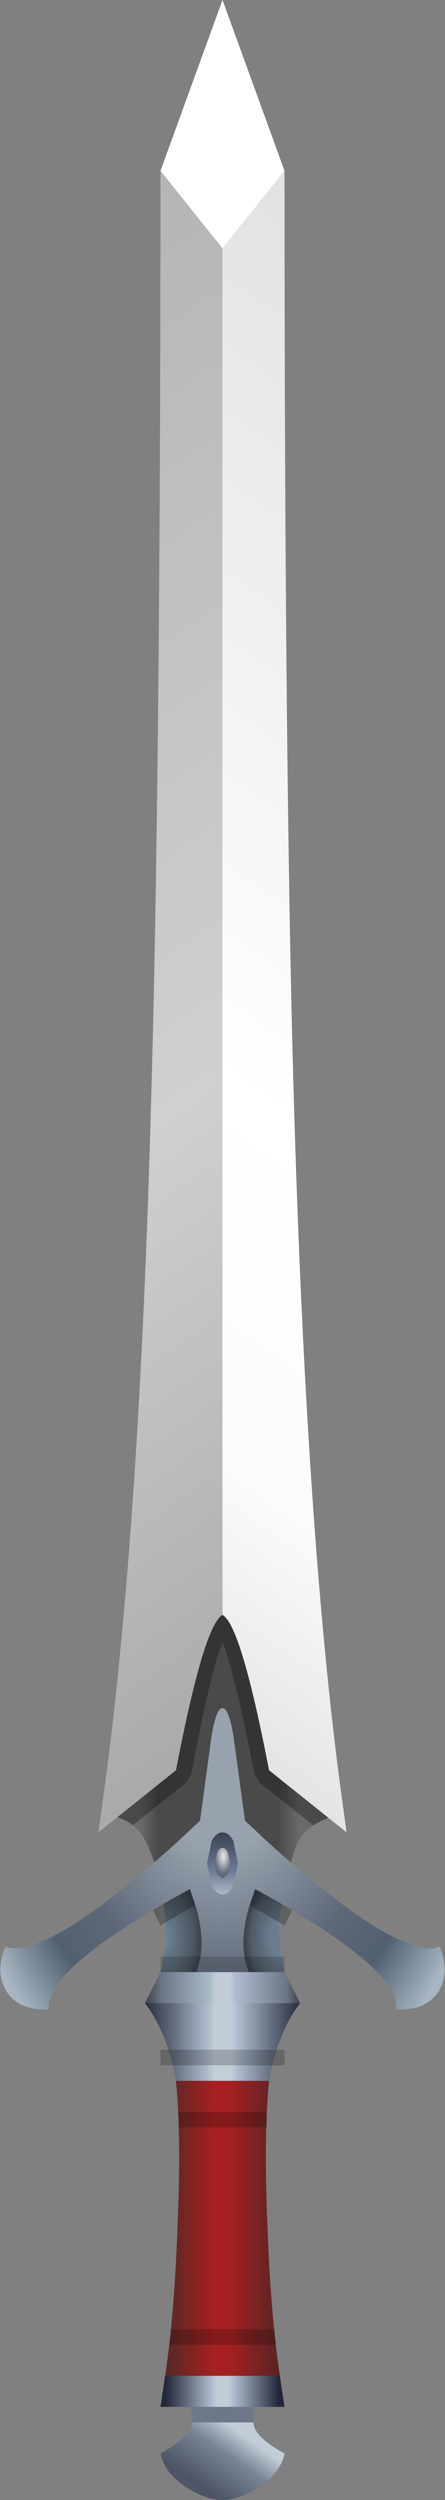 <?xml version="1.0" encoding="UTF-8" standalone="no"?>
<svg xmlns:xlink="http://www.w3.org/1999/xlink" height="161.0px" width="28.7px" xmlns="http://www.w3.org/2000/svg">
  <rect width="100%" height="100%" fill="#808080" stroke="none"/>
  <g transform="matrix(1.0, 0.0, 0.0, 1.0, 14.35, 77.0)">
    <path d="M4.5 33.5 L7.0 40.0 Q5.1 40.65 4.65 42.15 4.2 43.6 4.0 45.0 L0.0 43.0 -4.0 45.0 Q-4.1 43.5 -4.8 41.9 -5.5 40.25 -7.0 40.0 L-4.5 33.5 Q-1.65 27.0 0.0 27.0 1.65 27.0 4.5 33.5" fill="url(#gradient0)" fill-rule="evenodd" stroke="none"/>
    <path d="M3.0 57.0 Q2.65 60.6 2.9 66.35 3.1 72.05 3.7 76.0 L-3.7 76.0 Q-3.1 72.05 -2.9 66.35 -2.65 60.6 -3.0 57.0 L-0.05 57.0 3.0 57.0" fill="url(#gradient1)" fill-rule="evenodd" stroke="none"/>
    <path d="M3.35 73.0 L3.45 74.0 -3.4 74.0 -3.3 73.0 3.35 73.0 M2.85 59.0 L2.85 60.0 -2.8 60.0 -2.85 59.0 2.85 59.0" fill="#000000" fill-opacity="0.2" fill-rule="evenodd" stroke="none"/>
    <path d="M0.0 52.0 L5.0 52.0 Q3.55 53.9 3.0 57.0 L-3.0 57.0 Q-3.55 53.9 -5.0 52.0 L0.0 52.0" fill="url(#gradient2)" fill-rule="evenodd" stroke="none"/>
    <path d="M2.0 78.0 L0.0 78.0 -2.0 78.0 -3.0 78.0 -4.0 78.0 -3.7 76.0 3.7 76.0 4.0 78.0 3.0 78.0 2.0 78.0" fill="url(#gradient3)" fill-rule="evenodd" stroke="none"/>
    <path d="M5.0 52.0 L-5.0 52.0 -4.0 50.0 4.0 50.0 5.0 52.0" fill="url(#gradient4)" fill-rule="evenodd" stroke="none"/>
    <path d="M-2.0 79.0 L0.0 79.0 2.0 79.0 Q2.0 79.9 4.0 81.0 3.75 82.25 2.3 83.2 1.0 84.0 0.0 84.0 -1.0 84.0 -2.3 83.2 -3.75 82.25 -4.0 81.0 -2.0 79.9 -2.0 79.0" fill="url(#gradient5)" fill-rule="evenodd" stroke="none"/>
    <path d="M2.0 79.0 L0.0 79.0 -2.0 79.0 -2.0 78.0 0.0 78.0 2.0 78.0 2.0 79.0" fill="#6d7788" fill-rule="evenodd" stroke="none"/>
    <path d="M0.0 42.0 L0.0 50.0 -4.0 50.0 Q-3.3 47.05 -4.0 45.0 L0.0 42.0" fill="url(#gradient6)" fill-rule="evenodd" stroke="none"/>
    <path d="M0.0 42.0 L4.0 45.0 Q3.3 47.05 4.0 50.0 L0.0 50.0 0.0 42.0" fill="url(#gradient7)" fill-rule="evenodd" stroke="none"/>
    <path d="M4.0 47.0 L0.0 44.65 -4.0 47.0 -5.0 45.0 0.0 43.0 5.0 45.0 4.0 47.0" fill="#000000" fill-opacity="0.251" fill-rule="evenodd" stroke="none"/>
    <path d="M2.95 41.65 Q7.25 45.55 10.2 47.3 12.95 48.85 14.0 48.35 14.7 50.05 13.9 51.3 13.05 52.5 11.2 52.4 11.45 49.75 2.1 44.65 L1.7 45.85 Q1.0 48.35 1.7 50.0 L0.0 50.0 -1.7 50.0 Q-1.0 48.35 -1.7 45.85 L-2.1 44.65 Q-11.45 49.75 -11.2 52.4 -13.05 52.5 -13.9 51.3 -14.7 50.05 -14.0 48.35 -12.95 48.85 -10.2 47.3 -7.25 45.55 -2.95 41.65 L-1.45 40.25 -0.7 34.75 Q-0.4 33.0 0.0 33.0 0.4 33.0 0.7 34.75 L1.45 40.25 2.95 41.65" fill="url(#gradient8)" fill-rule="evenodd" stroke="none"/>
    <path d="M0.7 44.4 Q0.4 45.0 0.0 45.0 -0.4 45.0 -0.7 44.4 L-1.0 43.0 -0.7 41.55 Q-0.4 41.0 0.0 41.0 0.4 41.0 0.7 41.55 L1.0 43.0 0.7 44.4" fill="url(#gradient9)" fill-rule="evenodd" stroke="none"/>
    <path d="M0.35 42.3 L0.5 43.0 0.35 43.7 0.0 44.0 -0.35 43.7 -0.5 43.0 -0.35 42.3 Q-0.2 42.0 0.0 42.0 0.2 42.0 0.35 42.3" fill="url(#gradient10)" fill-rule="evenodd" stroke="none"/>
    <path d="M4.0 50.0 L-4.0 50.0 -4.0 49.0 4.0 49.0 4.0 50.0" fill="#000000" fill-opacity="0.153" fill-rule="evenodd" stroke="none"/>
    <path d="M4.0 56.0 L-4.0 56.0 -4.0 55.0 4.0 55.0 4.0 56.0" fill="#000000" fill-opacity="0.2" fill-rule="evenodd" stroke="none"/>
    <path d="M0.5 26.15 Q0.8 26.25 3.9 33.15 L7.0 40.0 Q6.35 40.25 5.85 40.55 L2.4 37.8 2.05 37.2 Q0.8 30.75 0.0 28.75 -0.8 30.75 -2.0 37.2 L-2.35 37.8 -5.8 40.55 Q-6.3 40.1 -7.0 40.0 L-3.9 33.15 Q-0.75 26.25 -0.45 26.15 L0.0 26.0 0.5 26.15" fill="#000000" fill-opacity="0.302" fill-rule="evenodd" stroke="none"/>
    <path d="M4.0 -66.0 L0.0 -61.0 -4.0 -66.0 0.0 -77.0 4.0 -66.0" fill="#ffffff" fill-rule="evenodd" stroke="none"/>
    <path d="M0.0 -61.0 L4.0 -66.0 Q4.0 -27.0 4.6 -6.2 5.4 21.25 7.55 37.7 L8.0 41.0 3.0 37.0 Q1.2 27.65 0.0 27.0 L0.0 -61.0" fill="url(#gradient11)" fill-rule="evenodd" stroke="none"/>
    <path d="M0.0 -61.0 L0.0 27.0 Q-1.2 27.65 -3.0 37.0 L-8.0 41.0 -7.55 37.7 Q-5.35 21.25 -4.6 -6.2 -4.0 -27.0 -4.0 -66.0 L0.0 -61.0" fill="url(#gradient12)" fill-rule="evenodd" stroke="none"/>
  </g>
  <defs>
    <linearGradient gradientTransform="matrix(-0.008, 0.0, 0.0, 0.012, 0.0, 37.0)" gradientUnits="userSpaceOnUse" id="gradient0" spreadMethod="pad" x1="-819.2" x2="819.2">
      <stop offset="0.122" stop-color="#6a6a6a"/>
      <stop offset="0.227" stop-color="#4a4a4a"/>
      <stop offset="0.816" stop-color="#4a4a4a"/>
      <stop offset="0.906" stop-color="#6a6a6a"/>
    </linearGradient>
    <linearGradient gradientTransform="matrix(0.005, 0.0, 0.0, 0.01, 0.0, 66.0)" gradientUnits="userSpaceOnUse" id="gradient1" spreadMethod="pad" x1="-819.2" x2="819.2">
      <stop offset="0.075" stop-color="#5a2825"/>
      <stop offset="0.435" stop-color="#a62020"/>
      <stop offset="0.557" stop-color="#a62020"/>
      <stop offset="0.925" stop-color="#5b2424"/>
    </linearGradient>
    <linearGradient gradientTransform="matrix(0.007, 0.0, 0.0, 0.001, 0.0, 56.0)" gradientUnits="userSpaceOnUse" id="gradient2" spreadMethod="pad" x1="-819.2" x2="819.2">
      <stop offset="0.051" stop-color="#222839"/>
      <stop offset="0.42" stop-color="#b0bdce"/>
      <stop offset="0.455" stop-color="#c2cdd8"/>
      <stop offset="0.549" stop-color="#c2cdd8"/>
      <stop offset="0.584" stop-color="#b0bdce"/>
      <stop offset="0.945" stop-color="#222839"/>
    </linearGradient>
    <linearGradient gradientTransform="matrix(0.005, 0.0, 0.0, 0.001, 0.0, 77.0)" gradientUnits="userSpaceOnUse" id="gradient3" spreadMethod="pad" x1="-819.2" x2="819.2">
      <stop offset="0.051" stop-color="#222839"/>
      <stop offset="0.42" stop-color="#b0bdce"/>
      <stop offset="0.455" stop-color="#c2cdd8"/>
      <stop offset="0.549" stop-color="#c2cdd8"/>
      <stop offset="0.584" stop-color="#b0bdce"/>
      <stop offset="0.945" stop-color="#222839"/>
    </linearGradient>
    <linearGradient gradientTransform="matrix(0.006, 0.0, 0.0, 0.001, 0.0, 51.0)" gradientUnits="userSpaceOnUse" id="gradient4" spreadMethod="pad" x1="-819.2" x2="819.2">
      <stop offset="0.0" stop-color="#40454d"/>
      <stop offset="0.102" stop-color="#6c7586"/>
      <stop offset="0.412" stop-color="#a8b9c8"/>
      <stop offset="0.455" stop-color="#c2cdd8"/>
      <stop offset="0.549" stop-color="#c2cdd8"/>
      <stop offset="0.584" stop-color="#b0bdce"/>
      <stop offset="0.922" stop-color="#6c7586"/>
      <stop offset="1.0" stop-color="#40454d"/>
    </linearGradient>
    <linearGradient gradientTransform="matrix(0.002, -0.003, 0.001, 7.0E-4, -0.9, 80.25)" gradientUnits="userSpaceOnUse" id="gradient5" spreadMethod="pad" x1="-819.2" x2="819.2">
      <stop offset="0.067" stop-color="#4d5566"/>
      <stop offset="0.506" stop-color="#798495"/>
      <stop offset="0.78" stop-color="#c2cdd8"/>
    </linearGradient>
    <radialGradient cx="0" cy="0" gradientTransform="matrix(0.004, 0.0, 0.0, 0.006, -3.95, 47.8)" gradientUnits="userSpaceOnUse" id="gradient6" r="819.2" spreadMethod="pad">
      <stop offset="0.047" stop-color="#71869b"/>
      <stop offset="0.655" stop-color="#4b555f"/>
      <stop offset="0.776" stop-color="#3d4450"/>
    </radialGradient>
    <radialGradient cx="0" cy="0" gradientTransform="matrix(-0.004, 0.0, 0.0, 0.006, 3.95, 47.8)" gradientUnits="userSpaceOnUse" id="gradient7" r="819.2" spreadMethod="pad">
      <stop offset="0.263" stop-color="#6a7d90"/>
      <stop offset="0.655" stop-color="#4e5964"/>
      <stop offset="0.761" stop-color="#3d4450"/>
    </radialGradient>
    <radialGradient cx="0" cy="0" gradientTransform="matrix(0.021, 0.0, 0.0, 0.03, 0.0, 36.0)" gradientUnits="userSpaceOnUse" id="gradient8" r="819.2" spreadMethod="pad">
      <stop offset="0.251" stop-color="#97a2ae"/>
      <stop offset="0.608" stop-color="#5e6778"/>
      <stop offset="0.784" stop-color="#51606f"/>
      <stop offset="1.0" stop-color="#a7b6c2"/>
    </radialGradient>
    <linearGradient gradientTransform="matrix(0.0, -0.003, 0.002, 0.0, 0.0, 43.0)" gradientUnits="userSpaceOnUse" id="gradient9" spreadMethod="pad" x1="-819.2" x2="819.2">
      <stop offset="0.055" stop-color="#b6bec9"/>
      <stop offset="0.388" stop-color="#6f7d97"/>
      <stop offset="0.878" stop-color="#3c4354"/>
    </linearGradient>
    <radialGradient cx="0" cy="0" gradientTransform="matrix(0.001, 0.0, 0.0, 0.002, 0.05, 42.55)" gradientUnits="userSpaceOnUse" id="gradient10" r="819.2" spreadMethod="pad">
      <stop offset="0.051" stop-color="#e2e2e2"/>
      <stop offset="0.682" stop-color="#626b7c"/>
    </radialGradient>
    <linearGradient gradientTransform="matrix(0.031, -0.044, 0.054, 0.038, 3.9, -11.9)" gradientUnits="userSpaceOnUse" id="gradient11" spreadMethod="pad" x1="-819.2" x2="819.2">
      <stop offset="0.0" stop-color="#dfdfdf"/>
      <stop offset="0.204" stop-color="#fbfbfb"/>
      <stop offset="0.435" stop-color="#ffffff"/>
      <stop offset="1.0" stop-color="#e2e2e2"/>
    </linearGradient>
    <linearGradient gradientTransform="matrix(-0.031, -0.044, -0.054, 0.038, -3.9, -11.9)" gradientUnits="userSpaceOnUse" id="gradient12" spreadMethod="pad" x1="-819.2" x2="819.2">
      <stop offset="0.0" stop-color="#a6a6a6"/>
      <stop offset="0.435" stop-color="#d0d0d0"/>
      <stop offset="1.0" stop-color="#b5b5b5"/>
    </linearGradient>
  </defs>
</svg>
